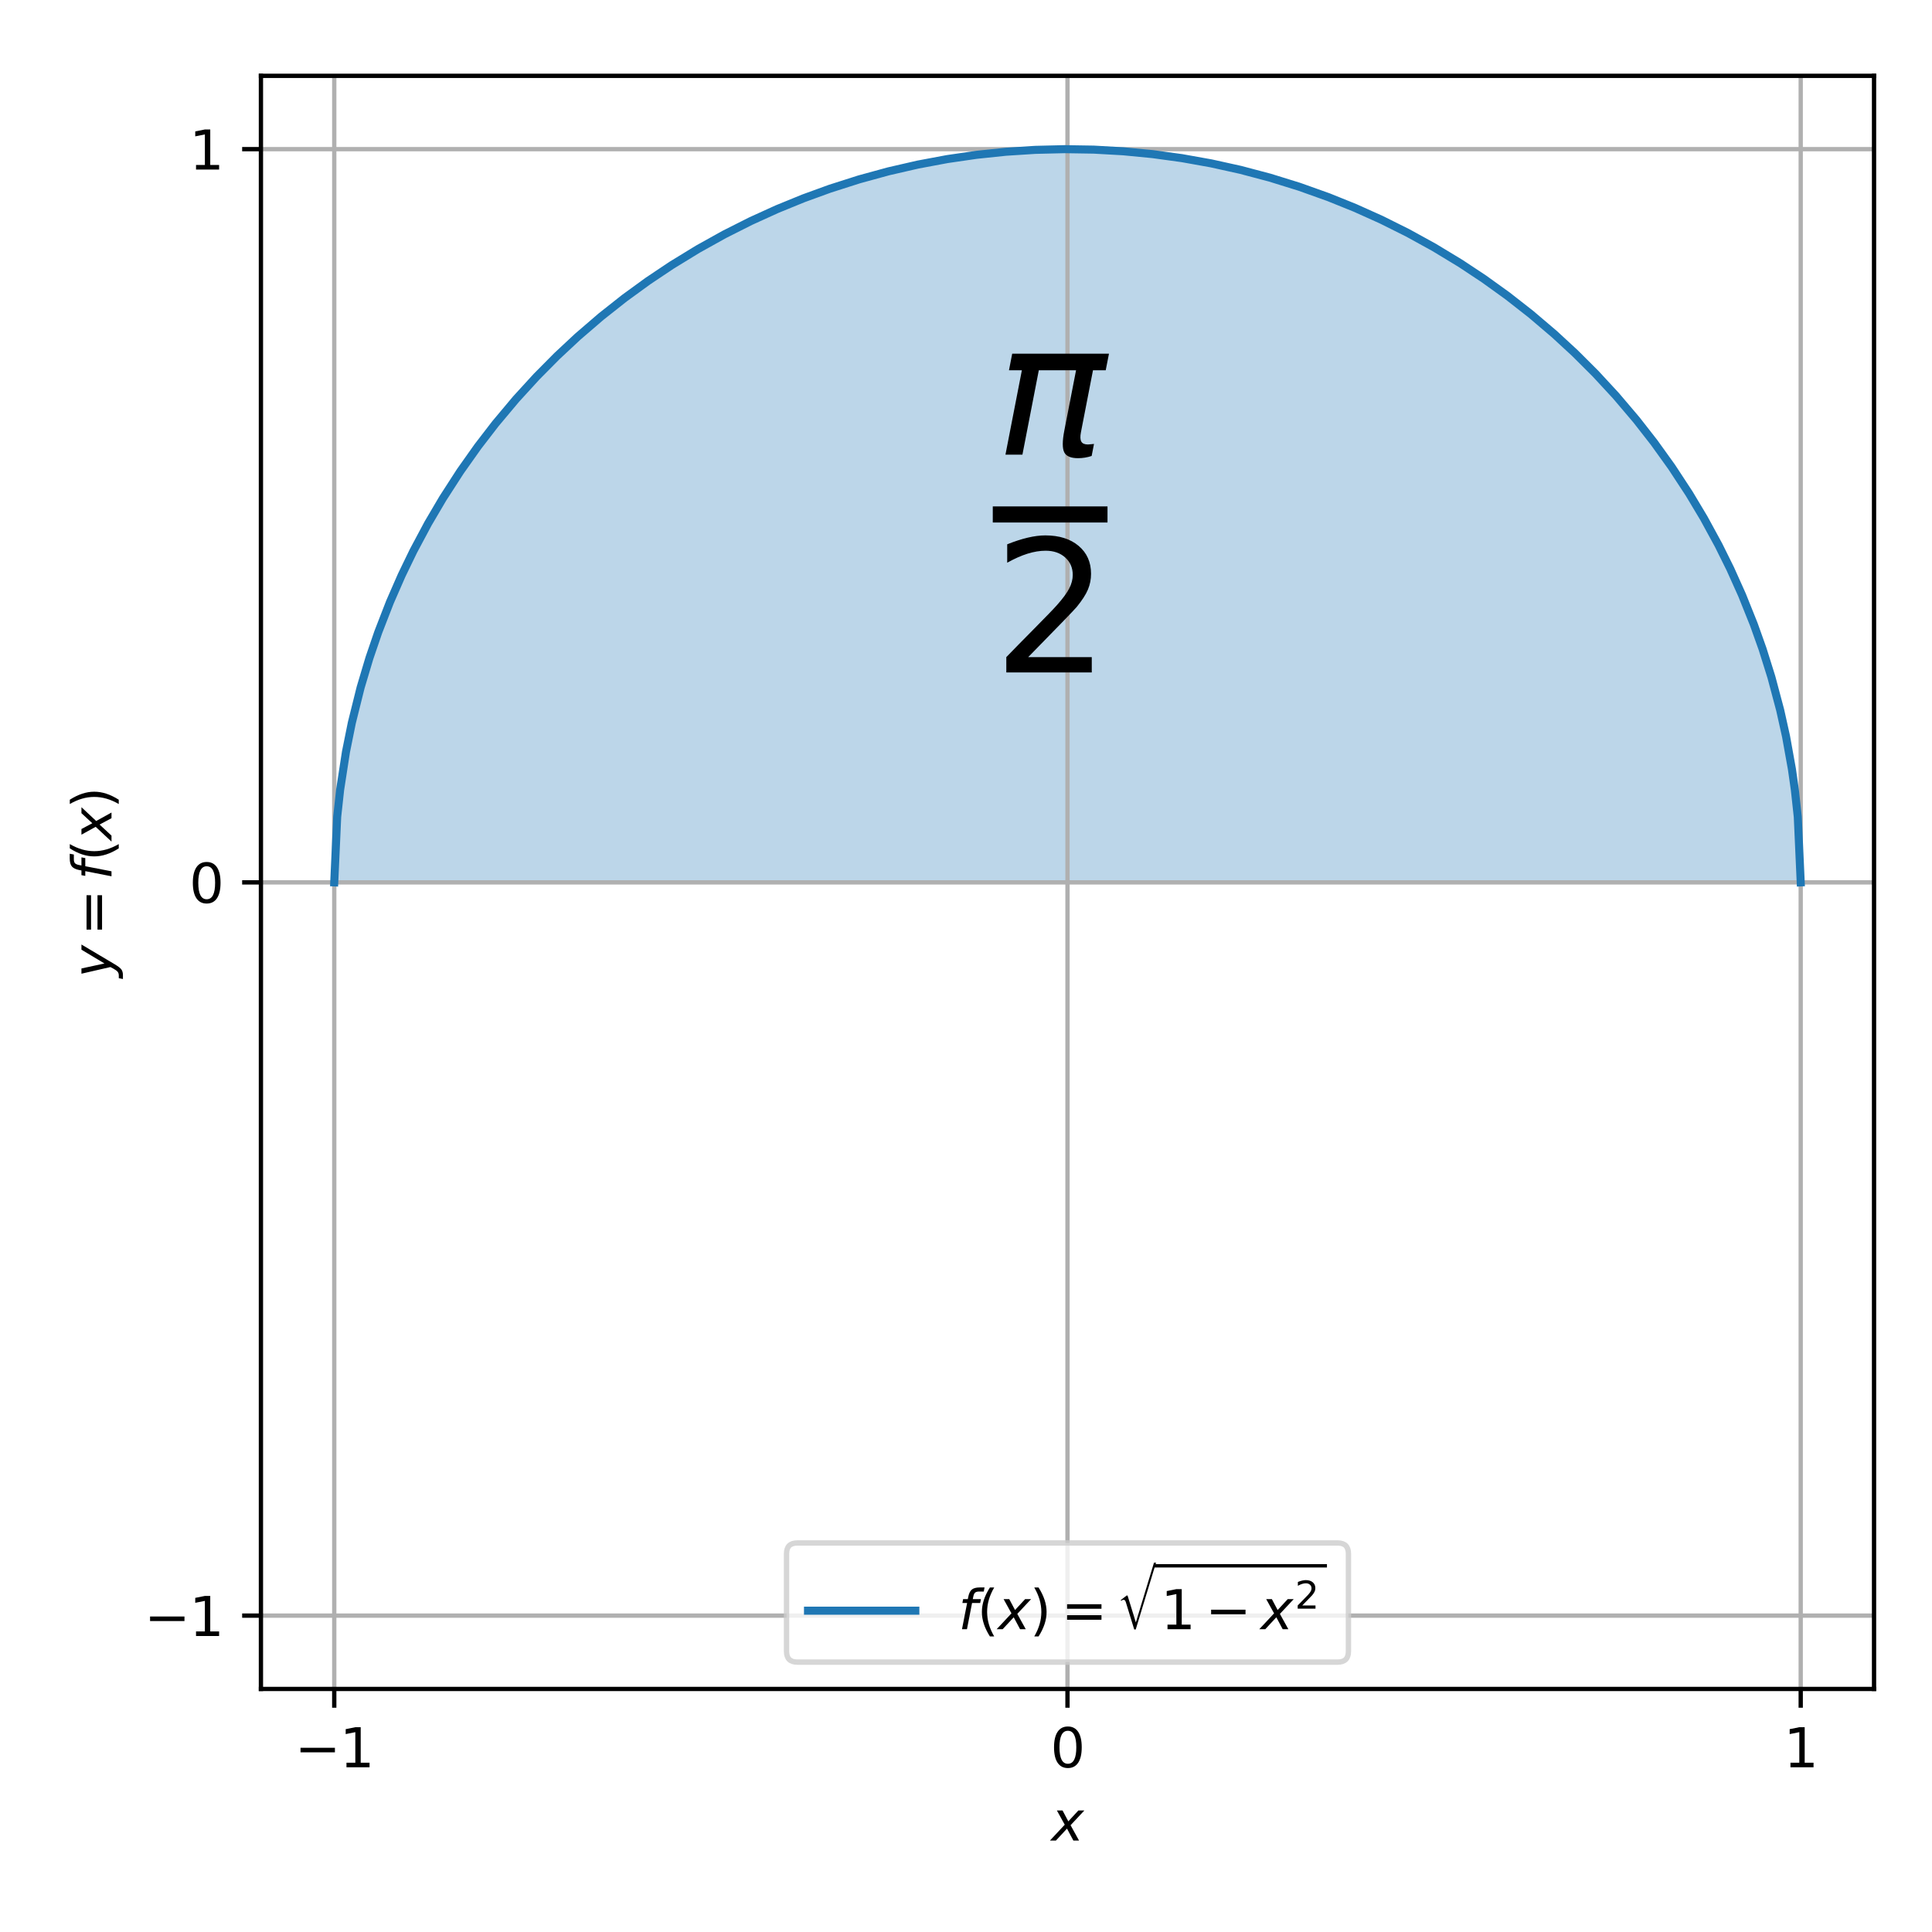 <?xml version="1.0" encoding="utf-8" standalone="no"?>
<!DOCTYPE svg PUBLIC "-//W3C//DTD SVG 1.1//EN"
  "http://www.w3.org/Graphics/SVG/1.1/DTD/svg11.dtd">
<svg xmlns:xlink="http://www.w3.org/1999/xlink" width="360pt" height="360pt" viewBox="0 0 360 360" xmlns="http://www.w3.org/2000/svg" version="1.1">
 <defs>
  <style type="text/css">*{stroke-linejoin: round; stroke-linecap: butt}</style>
 </defs>
 <g id="figure_1">
  <g id="patch_1">
   <path d="M 0 360 
L 360 360 
L 360 0 
L 0 0 
z
" style="fill: #ffffff"/>
  </g>
  <g id="axes_1">
   <g id="patch_2">
    <path d="M 48.62 314.71 
L 349.2 314.71 
L 349.2 14.13 
L 48.62 14.13 
z
" style="fill: #ffffff"/>
   </g>
   <g id="FillBetweenPolyCollection_1">
    <path d="M 62.283 164.42 
L 62.283 164.42 
L 62.829 152.212 
L 63.376 147.172 
L 63.922 143.317 
L 64.469 140.077 
L 65.015 137.232 
L 65.562 134.667 
L 66.108 132.315 
L 66.655 130.133 
L 67.201 128.091 
L 67.748 126.164 
L 68.294 124.338 
L 68.841 122.599 
L 69.387 120.936 
L 69.934 119.34 
L 70.48 117.806 
L 71.027 116.327 
L 71.573 114.898 
L 72.12 113.515 
L 72.666 112.175 
L 73.213 110.873 
L 73.759 109.608 
L 74.306 108.377 
L 74.852 107.177 
L 75.399 106.007 
L 75.945 104.866 
L 76.492 103.75 
L 77.038 102.66 
L 77.585 101.593 
L 78.131 100.549 
L 78.678 99.526 
L 79.225 98.523 
L 79.771 97.54 
L 80.318 96.576 
L 80.864 95.629 
L 81.411 94.7 
L 81.957 93.787 
L 82.504 92.89 
L 83.05 92.008 
L 83.597 91.141 
L 84.143 90.288 
L 84.69 89.449 
L 85.236 88.623 
L 85.783 87.809 
L 86.329 87.008 
L 86.876 86.22 
L 87.422 85.442 
L 87.969 84.676 
L 88.515 83.922 
L 89.062 83.177 
L 89.608 82.444 
L 90.155 81.72 
L 90.701 81.006 
L 91.248 80.302 
L 91.794 79.607 
L 92.341 78.921 
L 92.887 78.245 
L 93.434 77.577 
L 93.98 76.917 
L 94.527 76.266 
L 95.073 75.623 
L 95.62 74.988 
L 96.166 74.36 
L 96.713 73.741 
L 97.259 73.128 
L 97.806 72.524 
L 98.352 71.926 
L 98.899 71.335 
L 99.445 70.751 
L 99.992 70.175 
L 100.538 69.604 
L 101.085 69.04 
L 101.631 68.483 
L 102.178 67.932 
L 102.724 67.387 
L 103.271 66.849 
L 103.817 66.316 
L 104.364 65.789 
L 104.91 65.268 
L 105.457 64.753 
L 106.003 64.243 
L 106.55 63.739 
L 107.096 63.241 
L 107.643 62.747 
L 108.189 62.259 
L 108.736 61.777 
L 109.283 61.299 
L 109.829 60.827 
L 110.376 60.359 
L 110.922 59.897 
L 111.469 59.439 
L 112.015 58.986 
L 112.562 58.538 
L 113.108 58.095 
L 113.655 57.656 
L 114.201 57.222 
L 114.748 56.792 
L 115.294 56.367 
L 115.841 55.947 
L 116.387 55.53 
L 116.934 55.118 
L 117.48 54.71 
L 118.027 54.307 
L 118.573 53.908 
L 119.12 53.512 
L 119.666 53.121 
L 120.213 52.734 
L 120.759 52.351 
L 121.306 51.972 
L 121.852 51.597 
L 122.399 51.225 
L 122.945 50.858 
L 123.492 50.494 
L 124.038 50.134 
L 124.585 49.778 
L 125.131 49.426 
L 125.678 49.077 
L 126.224 48.732 
L 126.771 48.39 
L 127.317 48.052 
L 127.864 47.718 
L 128.41 47.387 
L 128.957 47.059 
L 129.503 46.735 
L 130.05 46.415 
L 130.596 46.097 
L 131.143 45.783 
L 131.689 45.473 
L 132.236 45.166 
L 132.782 44.862 
L 133.329 44.561 
L 133.875 44.264 
L 134.422 43.97 
L 134.968 43.679 
L 135.515 43.391 
L 136.061 43.106 
L 136.608 42.824 
L 137.154 42.546 
L 137.701 42.271 
L 138.247 41.998 
L 138.794 41.729 
L 139.341 41.463 
L 139.887 41.199 
L 140.434 40.939 
L 140.98 40.682 
L 141.527 40.427 
L 142.073 40.176 
L 142.62 39.927 
L 143.166 39.682 
L 143.713 39.439 
L 144.259 39.199 
L 144.806 38.962 
L 145.352 38.728 
L 145.899 38.496 
L 146.445 38.268 
L 146.992 38.042 
L 147.538 37.818 
L 148.085 37.598 
L 148.631 37.38 
L 149.178 37.166 
L 149.724 36.953 
L 150.271 36.744 
L 150.817 36.537 
L 151.364 36.333 
L 151.91 36.131 
L 152.457 35.932 
L 153.003 35.736 
L 153.55 35.542 
L 154.096 35.351 
L 154.643 35.163 
L 155.189 34.977 
L 155.736 34.794 
L 156.282 34.613 
L 156.829 34.435 
L 157.375 34.259 
L 157.922 34.086 
L 158.468 33.915 
L 159.015 33.747 
L 159.561 33.582 
L 160.108 33.418 
L 160.654 33.258 
L 161.201 33.1 
L 161.747 32.944 
L 162.294 32.791 
L 162.84 32.64 
L 163.387 32.492 
L 163.933 32.346 
L 164.48 32.202 
L 165.026 32.061 
L 165.573 31.922 
L 166.119 31.786 
L 166.666 31.652 
L 167.212 31.52 
L 167.759 31.391 
L 168.305 31.265 
L 168.852 31.14 
L 169.399 31.018 
L 169.945 30.898 
L 170.492 30.781 
L 171.038 30.666 
L 171.585 30.553 
L 172.131 30.443 
L 172.678 30.335 
L 173.224 30.229 
L 173.771 30.125 
L 174.317 30.024 
L 174.864 29.925 
L 175.41 29.829 
L 175.957 29.735 
L 176.503 29.643 
L 177.05 29.553 
L 177.596 29.465 
L 178.143 29.38 
L 178.689 29.297 
L 179.236 29.217 
L 179.782 29.138 
L 180.329 29.062 
L 180.875 28.988 
L 181.422 28.917 
L 181.968 28.847 
L 182.515 28.78 
L 183.061 28.715 
L 183.608 28.652 
L 184.154 28.592 
L 184.701 28.534 
L 185.247 28.478 
L 185.794 28.424 
L 186.34 28.372 
L 186.887 28.323 
L 187.433 28.276 
L 187.98 28.231 
L 188.526 28.188 
L 189.073 28.147 
L 189.619 28.109 
L 190.166 28.073 
L 190.712 28.039 
L 191.259 28.007 
L 191.805 27.978 
L 192.352 27.95 
L 192.898 27.925 
L 193.445 27.902 
L 193.991 27.881 
L 194.538 27.863 
L 195.084 27.846 
L 195.631 27.832 
L 196.177 27.82 
L 196.724 27.81 
L 197.27 27.803 
L 197.817 27.797 
L 198.363 27.794 
L 198.91 27.793 
L 199.457 27.794 
L 200.003 27.797 
L 200.55 27.803 
L 201.096 27.81 
L 201.643 27.82 
L 202.189 27.832 
L 202.736 27.846 
L 203.282 27.863 
L 203.829 27.881 
L 204.375 27.902 
L 204.922 27.925 
L 205.468 27.95 
L 206.015 27.978 
L 206.561 28.007 
L 207.108 28.039 
L 207.654 28.073 
L 208.201 28.109 
L 208.747 28.147 
L 209.294 28.188 
L 209.84 28.231 
L 210.387 28.276 
L 210.933 28.323 
L 211.48 28.372 
L 212.026 28.424 
L 212.573 28.478 
L 213.119 28.534 
L 213.666 28.592 
L 214.212 28.652 
L 214.759 28.715 
L 215.305 28.78 
L 215.852 28.847 
L 216.398 28.917 
L 216.945 28.988 
L 217.491 29.062 
L 218.038 29.138 
L 218.584 29.217 
L 219.131 29.297 
L 219.677 29.38 
L 220.224 29.465 
L 220.77 29.553 
L 221.317 29.643 
L 221.863 29.735 
L 222.41 29.829 
L 222.956 29.925 
L 223.503 30.024 
L 224.049 30.125 
L 224.596 30.229 
L 225.142 30.335 
L 225.689 30.443 
L 226.235 30.553 
L 226.782 30.666 
L 227.328 30.781 
L 227.875 30.898 
L 228.421 31.018 
L 228.968 31.14 
L 229.515 31.265 
L 230.061 31.391 
L 230.608 31.52 
L 231.154 31.652 
L 231.701 31.786 
L 232.247 31.922 
L 232.794 32.061 
L 233.34 32.202 
L 233.887 32.346 
L 234.433 32.492 
L 234.98 32.64 
L 235.526 32.791 
L 236.073 32.944 
L 236.619 33.1 
L 237.166 33.258 
L 237.712 33.418 
L 238.259 33.582 
L 238.805 33.747 
L 239.352 33.915 
L 239.898 34.086 
L 240.445 34.259 
L 240.991 34.435 
L 241.538 34.613 
L 242.084 34.794 
L 242.631 34.977 
L 243.177 35.163 
L 243.724 35.351 
L 244.27 35.542 
L 244.817 35.736 
L 245.363 35.932 
L 245.91 36.131 
L 246.456 36.333 
L 247.003 36.537 
L 247.549 36.744 
L 248.096 36.953 
L 248.642 37.166 
L 249.189 37.38 
L 249.735 37.598 
L 250.282 37.818 
L 250.828 38.042 
L 251.375 38.268 
L 251.921 38.496 
L 252.468 38.728 
L 253.014 38.962 
L 253.561 39.199 
L 254.107 39.439 
L 254.654 39.682 
L 255.2 39.927 
L 255.747 40.176 
L 256.293 40.427 
L 256.84 40.682 
L 257.386 40.939 
L 257.933 41.199 
L 258.479 41.463 
L 259.026 41.729 
L 259.573 41.998 
L 260.119 42.271 
L 260.666 42.546 
L 261.212 42.824 
L 261.759 43.106 
L 262.305 43.391 
L 262.852 43.679 
L 263.398 43.97 
L 263.945 44.264 
L 264.491 44.561 
L 265.038 44.862 
L 265.584 45.166 
L 266.131 45.473 
L 266.677 45.783 
L 267.224 46.097 
L 267.77 46.415 
L 268.317 46.735 
L 268.863 47.059 
L 269.41 47.387 
L 269.956 47.718 
L 270.503 48.052 
L 271.049 48.39 
L 271.596 48.732 
L 272.142 49.077 
L 272.689 49.426 
L 273.235 49.778 
L 273.782 50.134 
L 274.328 50.494 
L 274.875 50.858 
L 275.421 51.225 
L 275.968 51.597 
L 276.514 51.972 
L 277.061 52.351 
L 277.607 52.734 
L 278.154 53.121 
L 278.7 53.512 
L 279.247 53.908 
L 279.793 54.307 
L 280.34 54.71 
L 280.886 55.118 
L 281.433 55.53 
L 281.979 55.947 
L 282.526 56.367 
L 283.072 56.792 
L 283.619 57.222 
L 284.165 57.656 
L 284.712 58.095 
L 285.258 58.538 
L 285.805 58.986 
L 286.351 59.439 
L 286.898 59.897 
L 287.444 60.359 
L 287.991 60.827 
L 288.537 61.299 
L 289.084 61.777 
L 289.631 62.259 
L 290.177 62.747 
L 290.724 63.241 
L 291.27 63.739 
L 291.817 64.243 
L 292.363 64.753 
L 292.91 65.268 
L 293.456 65.789 
L 294.003 66.316 
L 294.549 66.849 
L 295.096 67.387 
L 295.642 67.932 
L 296.189 68.483 
L 296.735 69.04 
L 297.282 69.604 
L 297.828 70.175 
L 298.375 70.751 
L 298.921 71.335 
L 299.468 71.926 
L 300.014 72.524 
L 300.561 73.128 
L 301.107 73.741 
L 301.654 74.36 
L 302.2 74.988 
L 302.747 75.623 
L 303.293 76.266 
L 303.84 76.917 
L 304.386 77.577 
L 304.933 78.245 
L 305.479 78.921 
L 306.026 79.607 
L 306.572 80.302 
L 307.119 81.006 
L 307.665 81.72 
L 308.212 82.444 
L 308.758 83.177 
L 309.305 83.922 
L 309.851 84.676 
L 310.398 85.442 
L 310.944 86.22 
L 311.491 87.008 
L 312.037 87.809 
L 312.584 88.623 
L 313.13 89.449 
L 313.677 90.288 
L 314.223 91.141 
L 314.77 92.008 
L 315.316 92.89 
L 315.863 93.787 
L 316.409 94.7 
L 316.956 95.629 
L 317.502 96.576 
L 318.049 97.54 
L 318.595 98.523 
L 319.142 99.526 
L 319.689 100.549 
L 320.235 101.593 
L 320.782 102.66 
L 321.328 103.75 
L 321.875 104.866 
L 322.421 106.007 
L 322.968 107.177 
L 323.514 108.377 
L 324.061 109.608 
L 324.607 110.873 
L 325.154 112.175 
L 325.7 113.515 
L 326.247 114.898 
L 326.793 116.327 
L 327.34 117.806 
L 327.886 119.34 
L 328.433 120.936 
L 328.979 122.599 
L 329.526 124.338 
L 330.072 126.164 
L 330.619 128.091 
L 331.165 130.133 
L 331.712 132.315 
L 332.258 134.667 
L 332.805 137.232 
L 333.351 140.077 
L 333.898 143.317 
L 334.444 147.172 
L 334.991 152.212 
L 335.537 164.42 
L 335.537 164.42 
L 335.537 164.42 
L 334.991 164.42 
L 334.444 164.42 
L 333.898 164.42 
L 333.351 164.42 
L 332.805 164.42 
L 332.258 164.42 
L 331.712 164.42 
L 331.165 164.42 
L 330.619 164.42 
L 330.072 164.42 
L 329.526 164.42 
L 328.979 164.42 
L 328.433 164.42 
L 327.886 164.42 
L 327.34 164.42 
L 326.793 164.42 
L 326.247 164.42 
L 325.7 164.42 
L 325.154 164.42 
L 324.607 164.42 
L 324.061 164.42 
L 323.514 164.42 
L 322.968 164.42 
L 322.421 164.42 
L 321.875 164.42 
L 321.328 164.42 
L 320.782 164.42 
L 320.235 164.42 
L 319.689 164.42 
L 319.142 164.42 
L 318.595 164.42 
L 318.049 164.42 
L 317.502 164.42 
L 316.956 164.42 
L 316.409 164.42 
L 315.863 164.42 
L 315.316 164.42 
L 314.77 164.42 
L 314.223 164.42 
L 313.677 164.42 
L 313.13 164.42 
L 312.584 164.42 
L 312.037 164.42 
L 311.491 164.42 
L 310.944 164.42 
L 310.398 164.42 
L 309.851 164.42 
L 309.305 164.42 
L 308.758 164.42 
L 308.212 164.42 
L 307.665 164.42 
L 307.119 164.42 
L 306.572 164.42 
L 306.026 164.42 
L 305.479 164.42 
L 304.933 164.42 
L 304.386 164.42 
L 303.84 164.42 
L 303.293 164.42 
L 302.747 164.42 
L 302.2 164.42 
L 301.654 164.42 
L 301.107 164.42 
L 300.561 164.42 
L 300.014 164.42 
L 299.468 164.42 
L 298.921 164.42 
L 298.375 164.42 
L 297.828 164.42 
L 297.282 164.42 
L 296.735 164.42 
L 296.189 164.42 
L 295.642 164.42 
L 295.096 164.42 
L 294.549 164.42 
L 294.003 164.42 
L 293.456 164.42 
L 292.91 164.42 
L 292.363 164.42 
L 291.817 164.42 
L 291.27 164.42 
L 290.724 164.42 
L 290.177 164.42 
L 289.631 164.42 
L 289.084 164.42 
L 288.537 164.42 
L 287.991 164.42 
L 287.444 164.42 
L 286.898 164.42 
L 286.351 164.42 
L 285.805 164.42 
L 285.258 164.42 
L 284.712 164.42 
L 284.165 164.42 
L 283.619 164.42 
L 283.072 164.42 
L 282.526 164.42 
L 281.979 164.42 
L 281.433 164.42 
L 280.886 164.42 
L 280.34 164.42 
L 279.793 164.42 
L 279.247 164.42 
L 278.7 164.42 
L 278.154 164.42 
L 277.607 164.42 
L 277.061 164.42 
L 276.514 164.42 
L 275.968 164.42 
L 275.421 164.42 
L 274.875 164.42 
L 274.328 164.42 
L 273.782 164.42 
L 273.235 164.42 
L 272.689 164.42 
L 272.142 164.42 
L 271.596 164.42 
L 271.049 164.42 
L 270.503 164.42 
L 269.956 164.42 
L 269.41 164.42 
L 268.863 164.42 
L 268.317 164.42 
L 267.77 164.42 
L 267.224 164.42 
L 266.677 164.42 
L 266.131 164.42 
L 265.584 164.42 
L 265.038 164.42 
L 264.491 164.42 
L 263.945 164.42 
L 263.398 164.42 
L 262.852 164.42 
L 262.305 164.42 
L 261.759 164.42 
L 261.212 164.42 
L 260.666 164.42 
L 260.119 164.42 
L 259.573 164.42 
L 259.026 164.42 
L 258.479 164.42 
L 257.933 164.42 
L 257.386 164.42 
L 256.84 164.42 
L 256.293 164.42 
L 255.747 164.42 
L 255.2 164.42 
L 254.654 164.42 
L 254.107 164.42 
L 253.561 164.42 
L 253.014 164.42 
L 252.468 164.42 
L 251.921 164.42 
L 251.375 164.42 
L 250.828 164.42 
L 250.282 164.42 
L 249.735 164.42 
L 249.189 164.42 
L 248.642 164.42 
L 248.096 164.42 
L 247.549 164.42 
L 247.003 164.42 
L 246.456 164.42 
L 245.91 164.42 
L 245.363 164.42 
L 244.817 164.42 
L 244.27 164.42 
L 243.724 164.42 
L 243.177 164.42 
L 242.631 164.42 
L 242.084 164.42 
L 241.538 164.42 
L 240.991 164.42 
L 240.445 164.42 
L 239.898 164.42 
L 239.352 164.42 
L 238.805 164.42 
L 238.259 164.42 
L 237.712 164.42 
L 237.166 164.42 
L 236.619 164.42 
L 236.073 164.42 
L 235.526 164.42 
L 234.98 164.42 
L 234.433 164.42 
L 233.887 164.42 
L 233.34 164.42 
L 232.794 164.42 
L 232.247 164.42 
L 231.701 164.42 
L 231.154 164.42 
L 230.608 164.42 
L 230.061 164.42 
L 229.515 164.42 
L 228.968 164.42 
L 228.421 164.42 
L 227.875 164.42 
L 227.328 164.42 
L 226.782 164.42 
L 226.235 164.42 
L 225.689 164.42 
L 225.142 164.42 
L 224.596 164.42 
L 224.049 164.42 
L 223.503 164.42 
L 222.956 164.42 
L 222.41 164.42 
L 221.863 164.42 
L 221.317 164.42 
L 220.77 164.42 
L 220.224 164.42 
L 219.677 164.42 
L 219.131 164.42 
L 218.584 164.42 
L 218.038 164.42 
L 217.491 164.42 
L 216.945 164.42 
L 216.398 164.42 
L 215.852 164.42 
L 215.305 164.42 
L 214.759 164.42 
L 214.212 164.42 
L 213.666 164.42 
L 213.119 164.42 
L 212.573 164.42 
L 212.026 164.42 
L 211.48 164.42 
L 210.933 164.42 
L 210.387 164.42 
L 209.84 164.42 
L 209.294 164.42 
L 208.747 164.42 
L 208.201 164.42 
L 207.654 164.42 
L 207.108 164.42 
L 206.561 164.42 
L 206.015 164.42 
L 205.468 164.42 
L 204.922 164.42 
L 204.375 164.42 
L 203.829 164.42 
L 203.282 164.42 
L 202.736 164.42 
L 202.189 164.42 
L 201.643 164.42 
L 201.096 164.42 
L 200.55 164.42 
L 200.003 164.42 
L 199.457 164.42 
L 198.91 164.42 
L 198.363 164.42 
L 197.817 164.42 
L 197.27 164.42 
L 196.724 164.42 
L 196.177 164.42 
L 195.631 164.42 
L 195.084 164.42 
L 194.538 164.42 
L 193.991 164.42 
L 193.445 164.42 
L 192.898 164.42 
L 192.352 164.42 
L 191.805 164.42 
L 191.259 164.42 
L 190.712 164.42 
L 190.166 164.42 
L 189.619 164.42 
L 189.073 164.42 
L 188.526 164.42 
L 187.98 164.42 
L 187.433 164.42 
L 186.887 164.42 
L 186.34 164.42 
L 185.794 164.42 
L 185.247 164.42 
L 184.701 164.42 
L 184.154 164.42 
L 183.608 164.42 
L 183.061 164.42 
L 182.515 164.42 
L 181.968 164.42 
L 181.422 164.42 
L 180.875 164.42 
L 180.329 164.42 
L 179.782 164.42 
L 179.236 164.42 
L 178.689 164.42 
L 178.143 164.42 
L 177.596 164.42 
L 177.05 164.42 
L 176.503 164.42 
L 175.957 164.42 
L 175.41 164.42 
L 174.864 164.42 
L 174.317 164.42 
L 173.771 164.42 
L 173.224 164.42 
L 172.678 164.42 
L 172.131 164.42 
L 171.585 164.42 
L 171.038 164.42 
L 170.492 164.42 
L 169.945 164.42 
L 169.399 164.42 
L 168.852 164.42 
L 168.305 164.42 
L 167.759 164.42 
L 167.212 164.42 
L 166.666 164.42 
L 166.119 164.42 
L 165.573 164.42 
L 165.026 164.42 
L 164.48 164.42 
L 163.933 164.42 
L 163.387 164.42 
L 162.84 164.42 
L 162.294 164.42 
L 161.747 164.42 
L 161.201 164.42 
L 160.654 164.42 
L 160.108 164.42 
L 159.561 164.42 
L 159.015 164.42 
L 158.468 164.42 
L 157.922 164.42 
L 157.375 164.42 
L 156.829 164.42 
L 156.282 164.42 
L 155.736 164.42 
L 155.189 164.42 
L 154.643 164.42 
L 154.096 164.42 
L 153.55 164.42 
L 153.003 164.42 
L 152.457 164.42 
L 151.91 164.42 
L 151.364 164.42 
L 150.817 164.42 
L 150.271 164.42 
L 149.724 164.42 
L 149.178 164.42 
L 148.631 164.42 
L 148.085 164.42 
L 147.538 164.42 
L 146.992 164.42 
L 146.445 164.42 
L 145.899 164.42 
L 145.352 164.42 
L 144.806 164.42 
L 144.259 164.42 
L 143.713 164.42 
L 143.166 164.42 
L 142.62 164.42 
L 142.073 164.42 
L 141.527 164.42 
L 140.98 164.42 
L 140.434 164.42 
L 139.887 164.42 
L 139.341 164.42 
L 138.794 164.42 
L 138.247 164.42 
L 137.701 164.42 
L 137.154 164.42 
L 136.608 164.42 
L 136.061 164.42 
L 135.515 164.42 
L 134.968 164.42 
L 134.422 164.42 
L 133.875 164.42 
L 133.329 164.42 
L 132.782 164.42 
L 132.236 164.42 
L 131.689 164.42 
L 131.143 164.42 
L 130.596 164.42 
L 130.05 164.42 
L 129.503 164.42 
L 128.957 164.42 
L 128.41 164.42 
L 127.864 164.42 
L 127.317 164.42 
L 126.771 164.42 
L 126.224 164.42 
L 125.678 164.42 
L 125.131 164.42 
L 124.585 164.42 
L 124.038 164.42 
L 123.492 164.42 
L 122.945 164.42 
L 122.399 164.42 
L 121.852 164.42 
L 121.306 164.42 
L 120.759 164.42 
L 120.213 164.42 
L 119.666 164.42 
L 119.12 164.42 
L 118.573 164.42 
L 118.027 164.42 
L 117.48 164.42 
L 116.934 164.42 
L 116.387 164.42 
L 115.841 164.42 
L 115.294 164.42 
L 114.748 164.42 
L 114.201 164.42 
L 113.655 164.42 
L 113.108 164.42 
L 112.562 164.42 
L 112.015 164.42 
L 111.469 164.42 
L 110.922 164.42 
L 110.376 164.42 
L 109.829 164.42 
L 109.283 164.42 
L 108.736 164.42 
L 108.189 164.42 
L 107.643 164.42 
L 107.096 164.42 
L 106.55 164.42 
L 106.003 164.42 
L 105.457 164.42 
L 104.91 164.42 
L 104.364 164.42 
L 103.817 164.42 
L 103.271 164.42 
L 102.724 164.42 
L 102.178 164.42 
L 101.631 164.42 
L 101.085 164.42 
L 100.538 164.42 
L 99.992 164.42 
L 99.445 164.42 
L 98.899 164.42 
L 98.352 164.42 
L 97.806 164.42 
L 97.259 164.42 
L 96.713 164.42 
L 96.166 164.42 
L 95.62 164.42 
L 95.073 164.42 
L 94.527 164.42 
L 93.98 164.42 
L 93.434 164.42 
L 92.887 164.42 
L 92.341 164.42 
L 91.794 164.42 
L 91.248 164.42 
L 90.701 164.42 
L 90.155 164.42 
L 89.608 164.42 
L 89.062 164.42 
L 88.515 164.42 
L 87.969 164.42 
L 87.422 164.42 
L 86.876 164.42 
L 86.329 164.42 
L 85.783 164.42 
L 85.236 164.42 
L 84.69 164.42 
L 84.143 164.42 
L 83.597 164.42 
L 83.05 164.42 
L 82.504 164.42 
L 81.957 164.42 
L 81.411 164.42 
L 80.864 164.42 
L 80.318 164.42 
L 79.771 164.42 
L 79.225 164.42 
L 78.678 164.42 
L 78.131 164.42 
L 77.585 164.42 
L 77.038 164.42 
L 76.492 164.42 
L 75.945 164.42 
L 75.399 164.42 
L 74.852 164.42 
L 74.306 164.42 
L 73.759 164.42 
L 73.213 164.42 
L 72.666 164.42 
L 72.12 164.42 
L 71.573 164.42 
L 71.027 164.42 
L 70.48 164.42 
L 69.934 164.42 
L 69.387 164.42 
L 68.841 164.42 
L 68.294 164.42 
L 67.748 164.42 
L 67.201 164.42 
L 66.655 164.42 
L 66.108 164.42 
L 65.562 164.42 
L 65.015 164.42 
L 64.469 164.42 
L 63.922 164.42 
L 63.376 164.42 
L 62.829 164.42 
L 62.283 164.42 
z
" clip-path="url(#p4d0553aaa3)" style="fill: #1f77b4; fill-opacity: 0.3"/>
   </g>
   <g id="matplotlib.axis_1">
    <g id="xtick_1">
     <g id="line2d_1">
      <path d="M 62.283 314.71 
L 62.283 14.13 
" clip-path="url(#p4d0553aaa3)" style="fill: none; stroke: #b0b0b0; stroke-width: 0.8; stroke-linecap: square"/>
     </g>
     <g id="line2d_2">
      <defs>
       <path id="m16154211fa" d="M 0 0 
L 0 3.5 
" style="stroke: #000000; stroke-width: 0.8"/>
      </defs>
      <g>
       <use xlink:href="#m16154211fa" x="62.283" y="314.71" style="stroke: #000000; stroke-width: 0.8"/>
      </g>
     </g>
     <g id="text_1">
      <!-- −1 -->
      <g transform="translate(54.912 329.308) scale(0.1 -0.1)">
       <defs>
        <path id="DejaVuSans-2212" d="M 678 2272 
L 4684 2272 
L 4684 1741 
L 678 1741 
L 678 2272 
z
" transform="scale(0.016)"/>
        <path id="DejaVuSans-31" d="M 794 531 
L 1825 531 
L 1825 4091 
L 703 3866 
L 703 4441 
L 1819 4666 
L 2450 4666 
L 2450 531 
L 3481 531 
L 3481 0 
L 794 0 
L 794 531 
z
" transform="scale(0.016)"/>
       </defs>
       <use xlink:href="#DejaVuSans-2212"/>
       <use xlink:href="#DejaVuSans-31" transform="translate(83.789 0)"/>
      </g>
     </g>
    </g>
    <g id="xtick_2">
     <g id="line2d_3">
      <path d="M 198.91 314.71 
L 198.91 14.13 
" clip-path="url(#p4d0553aaa3)" style="fill: none; stroke: #b0b0b0; stroke-width: 0.8; stroke-linecap: square"/>
     </g>
     <g id="line2d_4">
      <g>
       <use xlink:href="#m16154211fa" x="198.91" y="314.71" style="stroke: #000000; stroke-width: 0.8"/>
      </g>
     </g>
     <g id="text_2">
      <!-- 0 -->
      <g transform="translate(195.729 329.308) scale(0.1 -0.1)">
       <defs>
        <path id="DejaVuSans-30" d="M 2034 4250 
Q 1547 4250 1301 3770 
Q 1056 3291 1056 2328 
Q 1056 1369 1301 889 
Q 1547 409 2034 409 
Q 2525 409 2770 889 
Q 3016 1369 3016 2328 
Q 3016 3291 2770 3770 
Q 2525 4250 2034 4250 
z
M 2034 4750 
Q 2819 4750 3233 4129 
Q 3647 3509 3647 2328 
Q 3647 1150 3233 529 
Q 2819 -91 2034 -91 
Q 1250 -91 836 529 
Q 422 1150 422 2328 
Q 422 3509 836 4129 
Q 1250 4750 2034 4750 
z
" transform="scale(0.016)"/>
       </defs>
       <use xlink:href="#DejaVuSans-30"/>
      </g>
     </g>
    </g>
    <g id="xtick_3">
     <g id="line2d_5">
      <path d="M 335.537 314.71 
L 335.537 14.13 
" clip-path="url(#p4d0553aaa3)" style="fill: none; stroke: #b0b0b0; stroke-width: 0.8; stroke-linecap: square"/>
     </g>
     <g id="line2d_6">
      <g>
       <use xlink:href="#m16154211fa" x="335.537" y="314.71" style="stroke: #000000; stroke-width: 0.8"/>
      </g>
     </g>
     <g id="text_3">
      <!-- 1 -->
      <g transform="translate(332.356 329.308) scale(0.1 -0.1)">
       <use xlink:href="#DejaVuSans-31"/>
      </g>
     </g>
    </g>
    <g id="text_4">
     <!-- $x$ -->
     <g transform="translate(195.91 342.987) scale(0.1 -0.1)">
      <defs>
       <path id="DejaVuSans-Oblique-78" d="M 3841 3500 
L 2234 1784 
L 3219 0 
L 2559 0 
L 1819 1388 
L 531 0 
L -166 0 
L 1556 1844 
L 641 3500 
L 1300 3500 
L 1972 2234 
L 3144 3500 
L 3841 3500 
z
" transform="scale(0.016)"/>
      </defs>
      <use xlink:href="#DejaVuSans-Oblique-78" transform="translate(0 0.312)"/>
     </g>
    </g>
   </g>
   <g id="matplotlib.axis_2">
    <g id="ytick_1">
     <g id="line2d_7">
      <path d="M 48.62 301.047 
L 349.2 301.047 
" clip-path="url(#p4d0553aaa3)" style="fill: none; stroke: #b0b0b0; stroke-width: 0.8; stroke-linecap: square"/>
     </g>
     <g id="line2d_8">
      <defs>
       <path id="m8b8cea6e33" d="M 0 0 
L -3.5 0 
" style="stroke: #000000; stroke-width: 0.8"/>
      </defs>
      <g>
       <use xlink:href="#m8b8cea6e33" x="48.62" y="301.047" style="stroke: #000000; stroke-width: 0.8"/>
      </g>
     </g>
     <g id="text_5">
      <!-- −1 -->
      <g transform="translate(26.878 304.846) scale(0.1 -0.1)">
       <use xlink:href="#DejaVuSans-2212"/>
       <use xlink:href="#DejaVuSans-31" transform="translate(83.789 0)"/>
      </g>
     </g>
    </g>
    <g id="ytick_2">
     <g id="line2d_9">
      <path d="M 48.62 164.42 
L 349.2 164.42 
" clip-path="url(#p4d0553aaa3)" style="fill: none; stroke: #b0b0b0; stroke-width: 0.8; stroke-linecap: square"/>
     </g>
     <g id="line2d_10">
      <g>
       <use xlink:href="#m8b8cea6e33" x="48.62" y="164.42" style="stroke: #000000; stroke-width: 0.8"/>
      </g>
     </g>
     <g id="text_6">
      <!-- 0 -->
      <g transform="translate(35.258 168.219) scale(0.1 -0.1)">
       <use xlink:href="#DejaVuSans-30"/>
      </g>
     </g>
    </g>
    <g id="ytick_3">
     <g id="line2d_11">
      <path d="M 48.62 27.793 
L 349.2 27.793 
" clip-path="url(#p4d0553aaa3)" style="fill: none; stroke: #b0b0b0; stroke-width: 0.8; stroke-linecap: square"/>
     </g>
     <g id="line2d_12">
      <g>
       <use xlink:href="#m8b8cea6e33" x="48.62" y="27.793" style="stroke: #000000; stroke-width: 0.8"/>
      </g>
     </g>
     <g id="text_7">
      <!-- 1 -->
      <g transform="translate(35.258 31.592) scale(0.1 -0.1)">
       <use xlink:href="#DejaVuSans-31"/>
      </g>
     </g>
    </g>
    <g id="text_8">
     <!-- $y=f(x)$ -->
     <g transform="translate(20.778 182.17) rotate(-90) scale(0.1 -0.1)">
      <defs>
       <path id="DejaVuSans-Oblique-79" d="M 1588 -325 
Q 1188 -997 936 -1164 
Q 684 -1331 294 -1331 
L -159 -1331 
L -63 -850 
L 269 -850 
Q 509 -850 678 -719 
Q 847 -588 1056 -206 
L 1234 128 
L 459 3500 
L 1069 3500 
L 1650 819 
L 3256 3500 
L 3859 3500 
L 1588 -325 
z
" transform="scale(0.016)"/>
       <path id="DejaVuSans-3d" d="M 678 2906 
L 4684 2906 
L 4684 2381 
L 678 2381 
L 678 2906 
z
M 678 1631 
L 4684 1631 
L 4684 1100 
L 678 1100 
L 678 1631 
z
" transform="scale(0.016)"/>
       <path id="DejaVuSans-Oblique-66" d="M 3059 4863 
L 2969 4384 
L 2419 4384 
Q 2106 4384 1964 4261 
Q 1822 4138 1753 3809 
L 1691 3500 
L 2638 3500 
L 2553 3053 
L 1606 3053 
L 1013 0 
L 434 0 
L 1031 3053 
L 481 3053 
L 563 3500 
L 1113 3500 
L 1159 3744 
Q 1278 4363 1576 4613 
Q 1875 4863 2516 4863 
L 3059 4863 
z
" transform="scale(0.016)"/>
       <path id="DejaVuSans-28" d="M 1984 4856 
Q 1566 4138 1362 3434 
Q 1159 2731 1159 2009 
Q 1159 1288 1364 580 
Q 1569 -128 1984 -844 
L 1484 -844 
Q 1016 -109 783 600 
Q 550 1309 550 2009 
Q 550 2706 781 3412 
Q 1013 4119 1484 4856 
L 1984 4856 
z
" transform="scale(0.016)"/>
       <path id="DejaVuSans-29" d="M 513 4856 
L 1013 4856 
Q 1481 4119 1714 3412 
Q 1947 2706 1947 2009 
Q 1947 1309 1714 600 
Q 1481 -109 1013 -844 
L 513 -844 
Q 928 -128 1133 580 
Q 1338 1288 1338 2009 
Q 1338 2731 1133 3434 
Q 928 4138 513 4856 
z
" transform="scale(0.016)"/>
      </defs>
      <use xlink:href="#DejaVuSans-Oblique-79" transform="translate(0 0.016)"/>
      <use xlink:href="#DejaVuSans-3d" transform="translate(78.662 0.016)"/>
      <use xlink:href="#DejaVuSans-Oblique-66" transform="translate(181.934 0.016)"/>
      <use xlink:href="#DejaVuSans-28" transform="translate(217.139 0.016)"/>
      <use xlink:href="#DejaVuSans-Oblique-78" transform="translate(256.152 0.016)"/>
      <use xlink:href="#DejaVuSans-29" transform="translate(315.332 0.016)"/>
     </g>
    </g>
   </g>
   <g id="line2d_13">
    <path d="M 62.283 164.42 
L 62.829 152.212 
L 63.376 147.172 
L 64.469 140.077 
L 65.562 134.667 
L 67.201 128.091 
L 68.841 122.599 
L 70.48 117.806 
L 72.666 112.175 
L 74.852 107.177 
L 77.038 102.66 
L 79.771 97.54 
L 82.504 92.89 
L 85.783 87.809 
L 89.062 83.177 
L 92.341 78.921 
L 96.166 74.36 
L 99.992 70.175 
L 103.817 66.316 
L 107.643 62.747 
L 112.015 58.986 
L 116.387 55.53 
L 120.759 52.351 
L 125.131 49.426 
L 130.05 46.415 
L 134.968 43.679 
L 139.887 41.199 
L 144.806 38.962 
L 149.724 36.953 
L 154.643 35.163 
L 160.108 33.418 
L 165.573 31.922 
L 171.038 30.666 
L 176.503 29.643 
L 181.968 28.847 
L 187.433 28.276 
L 192.898 27.925 
L 198.363 27.794 
L 203.829 27.881 
L 209.294 28.188 
L 214.759 28.715 
L 220.224 29.465 
L 225.689 30.443 
L 231.154 31.652 
L 236.619 33.1 
L 242.084 34.794 
L 247.549 36.744 
L 252.468 38.728 
L 257.386 40.939 
L 262.305 43.391 
L 267.224 46.097 
L 272.142 49.077 
L 276.514 51.972 
L 280.886 55.118 
L 285.258 58.538 
L 289.631 62.259 
L 293.456 65.789 
L 297.282 69.604 
L 301.107 73.741 
L 304.933 78.245 
L 308.212 82.444 
L 311.491 87.008 
L 314.77 92.008 
L 317.502 96.576 
L 320.235 101.593 
L 322.421 106.007 
L 324.607 110.873 
L 326.793 116.327 
L 328.433 120.936 
L 330.072 126.164 
L 331.712 132.315 
L 332.805 137.232 
L 333.898 143.317 
L 334.444 147.172 
L 334.991 152.212 
L 335.537 164.42 
L 335.537 164.42 
" clip-path="url(#p4d0553aaa3)" style="fill: none; stroke: #1f77b4; stroke-width: 1.5; stroke-linecap: square"/>
   </g>
   <g id="patch_3">
    <path d="M 48.62 314.71 
L 48.62 14.13 
" style="fill: none; stroke: #000000; stroke-width: 0.8; stroke-linejoin: miter; stroke-linecap: square"/>
   </g>
   <g id="patch_4">
    <path d="M 349.2 314.71 
L 349.2 14.13 
" style="fill: none; stroke: #000000; stroke-width: 0.8; stroke-linejoin: miter; stroke-linecap: square"/>
   </g>
   <g id="patch_5">
    <path d="M 48.62 314.71 
L 349.2 314.71 
" style="fill: none; stroke: #000000; stroke-width: 0.8; stroke-linejoin: miter; stroke-linecap: square"/>
   </g>
   <g id="patch_6">
    <path d="M 48.62 14.13 
L 349.2 14.13 
" style="fill: none; stroke: #000000; stroke-width: 0.8; stroke-linejoin: miter; stroke-linecap: square"/>
   </g>
   <g id="text_9">
    <!-- $\frac{\pi}{2}$ -->
    <g transform="translate(184.99 106.666) scale(0.48 -0.48)">
     <defs>
      <path id="DejaVuSans-Oblique-3c0" d="M 584 3500 
L 3938 3500 
L 3825 2925 
L 3384 2925 
L 2966 775 
Q 2922 550 2981 450 
Q 3038 353 3209 353 
Q 3256 353 3325 363 
Q 3397 369 3419 372 
L 3338 -44 
Q 3222 -84 3103 -103 
Q 2981 -122 2866 -122 
Q 2491 -122 2388 81 
Q 2284 288 2391 838 
L 2797 2925 
L 1506 2925 
L 938 0 
L 350 0 
L 919 2925 
L 472 2925 
L 584 3500 
z
" transform="scale(0.016)"/>
      <path id="DejaVuSans-32" d="M 1228 531 
L 3431 531 
L 3431 0 
L 469 0 
L 469 531 
Q 828 903 1448 1529 
Q 2069 2156 2228 2338 
Q 2531 2678 2651 2914 
Q 2772 3150 2772 3378 
Q 2772 3750 2511 3984 
Q 2250 4219 1831 4219 
Q 1534 4219 1204 4116 
Q 875 4013 500 3803 
L 500 4441 
Q 881 4594 1212 4672 
Q 1544 4750 1819 4750 
Q 2544 4750 2975 4387 
Q 3406 4025 3406 3419 
Q 3406 3131 3298 2873 
Q 3191 2616 2906 2266 
Q 2828 2175 2409 1742 
Q 1991 1309 1228 531 
z
" transform="scale(0.016)"/>
     </defs>
     <use xlink:href="#DejaVuSans-Oblique-3c0" transform="translate(1 45.719) scale(0.7)"/>
     <use xlink:href="#DejaVuSans-32" transform="translate(0 -38.819) scale(0.7)"/>
     <path d="M 0 19.384 
L 0 25.634 
L 44.536 25.634 
L 44.536 19.384 
L 0 19.384 
z
"/>
    </g>
   </g>
   <g id="legend_1">
    <g id="patch_7">
     <path d="M 148.56 309.71 
L 249.26 309.71 
Q 251.26 309.71 251.26 307.71 
L 251.26 289.51 
Q 251.26 287.51 249.26 287.51 
L 148.56 287.51 
Q 146.56 287.51 146.56 289.51 
L 146.56 307.71 
Q 146.56 309.71 148.56 309.71 
z
" style="fill: #ffffff; opacity: 0.8; stroke: #cccccc; stroke-linejoin: miter"/>
    </g>
    <g id="line2d_14">
     <path d="M 150.56 300.13 
L 160.56 300.13 
L 170.56 300.13 
" style="fill: none; stroke: #1f77b4; stroke-width: 1.5; stroke-linecap: square"/>
    </g>
    <g id="text_10">
     <!-- $f(x) = \sqrt{1-x^2}$ -->
     <g transform="translate(178.56 303.63) scale(0.1 -0.1)">
      <defs>
       <path id="STIXSizeOneSym-Regular-221a" d="M 6970 9933 
L 3373 -1888 
L 3104 -1888 
L 1626 2918 
Q 1555 3149 1465 3251 
Q 1376 3354 1229 3354 
Q 1011 3354 794 3181 
L 717 3309 
L 1766 4115 
L 1926 4115 
L 3379 -602 
L 3405 -602 
L 6605 9933 
L 6970 9933 
z
" transform="scale(0.016)"/>
      </defs>
      <use xlink:href="#DejaVuSans-Oblique-66" transform="translate(0 0.531)"/>
      <use xlink:href="#DejaVuSans-28" transform="translate(35.205 0.531)"/>
      <use xlink:href="#DejaVuSans-Oblique-78" transform="translate(74.219 0.531)"/>
      <use xlink:href="#DejaVuSans-29" transform="translate(133.398 0.531)"/>
      <use xlink:href="#DejaVuSans-3d" transform="translate(191.895 0.531)"/>
      <use xlink:href="#STIXSizeOneSym-Regular-221a" transform="translate(295.166 19.938) scale(0.658)"/>
      <use xlink:href="#DejaVuSans-31" transform="translate(377.18 0.516)"/>
      <use xlink:href="#DejaVuSans-2212" transform="translate(460.286 0.516)"/>
      <use xlink:href="#DejaVuSans-Oblique-78" transform="translate(563.557 0.516)"/>
      <use xlink:href="#DejaVuSans-32" transform="translate(627.203 38.797) scale(0.7)"/>
      <path d="M 364.68 115.5 
L 364.68 121.75 
L 686.974 121.75 
L 686.974 115.5 
L 364.68 115.5 
z
"/>
     </g>
    </g>
   </g>
  </g>
 </g>
 <defs>
  <clipPath id="p4d0553aaa3">
   <rect x="48.62" y="14.13" width="300.58" height="300.58"/>
  </clipPath>
 </defs>
</svg>
